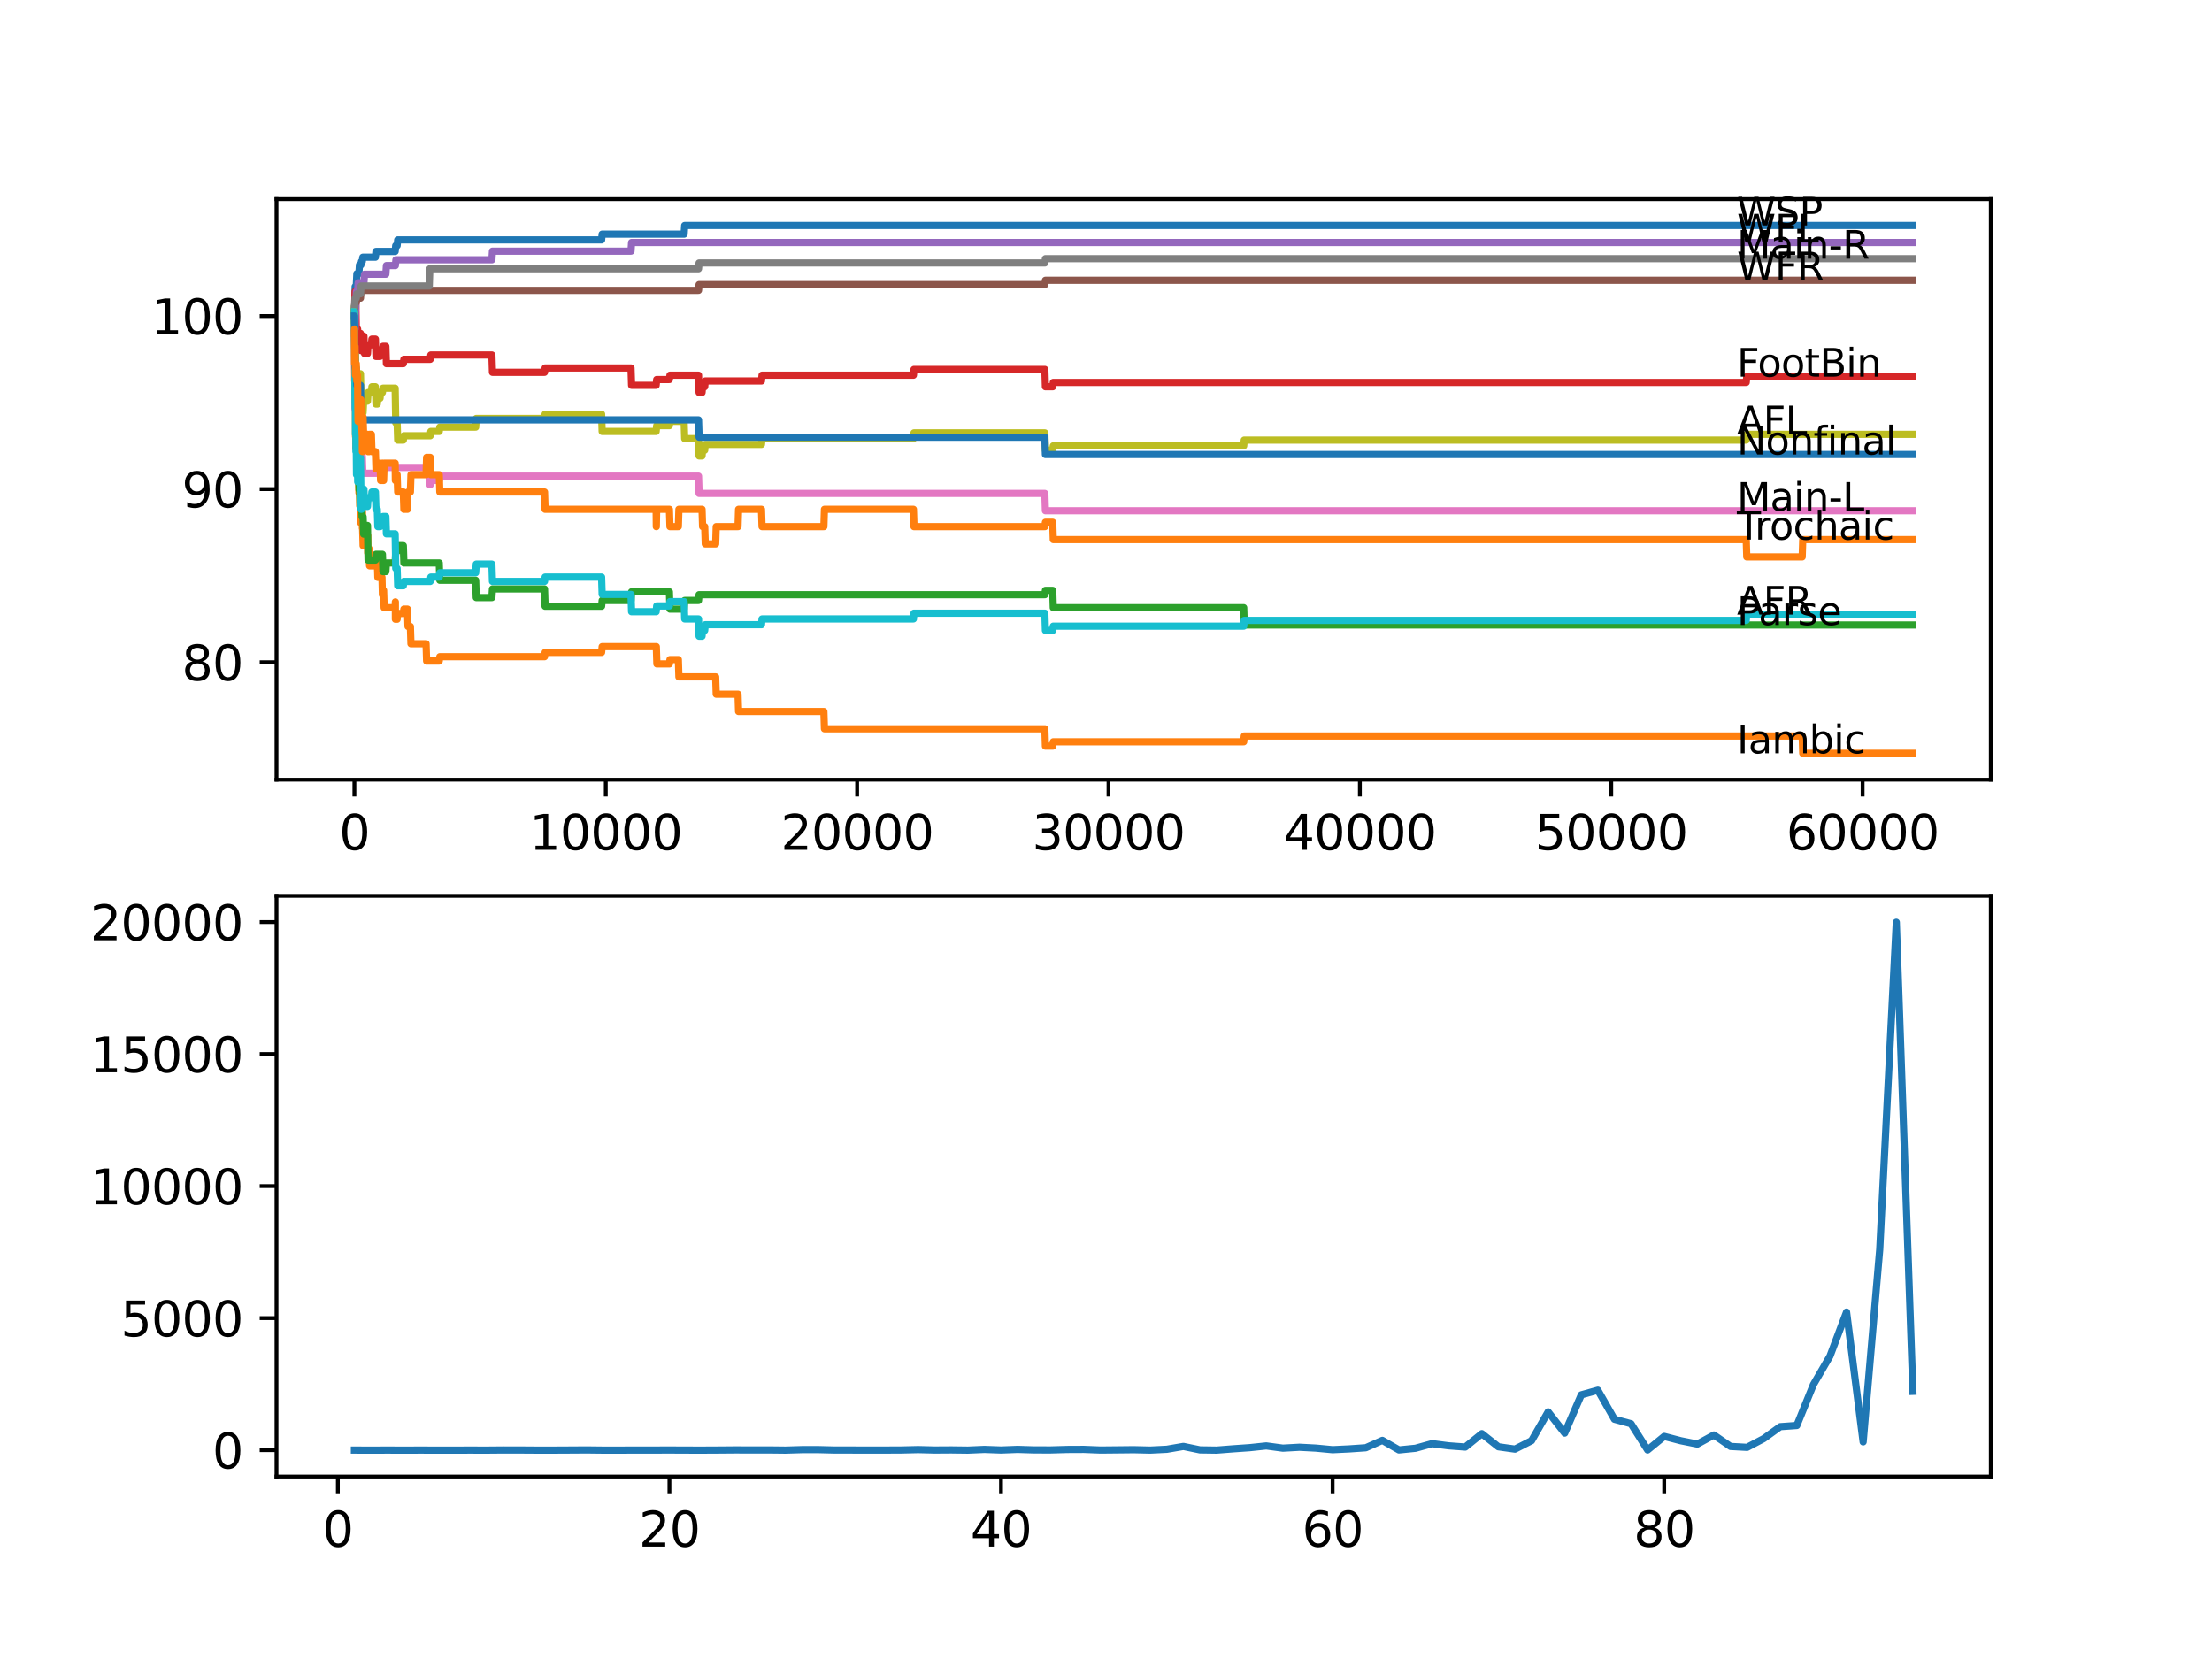 <?xml version="1.0" encoding="utf-8" standalone="no"?>
<!DOCTYPE svg PUBLIC "-//W3C//DTD SVG 1.1//EN"
  "http://www.w3.org/Graphics/SVG/1.1/DTD/svg11.dtd">
<svg xmlns:xlink="http://www.w3.org/1999/xlink" width="460.8pt" height="345.6pt" viewBox="0 0 460.8 345.6" xmlns="http://www.w3.org/2000/svg" version="1.1">
 <defs>
  <style type="text/css">*{stroke-linejoin: round; stroke-linecap: butt}</style>
 </defs>
 <g id="figure_1">
  <g id="patch_1">
   <path d="M 0 345.6 
L 460.8 345.6 
L 460.8 0 
L 0 0 
z
" style="fill: #ffffff"/>
  </g>
  <g id="axes_1">
   <g id="patch_2">
    <path d="M 57.6 162.432 
L 414.72 162.432 
L 414.72 41.472 
L 57.6 41.472 
z
" style="fill: #ffffff"/>
   </g>
   <g id="matplotlib.axis_1">
    <g id="xtick_1">
     <g id="line2d_1">
      <defs>
       <path id="m4fcde2b822" d="M 0 0 
L 0 3.5 
" style="stroke: #000000; stroke-width: 0.8"/>
      </defs>
      <g>
       <use xlink:href="#m4fcde2b822" x="73.827" y="162.432" style="stroke: #000000; stroke-width: 0.8"/>
      </g>
     </g>
     <g id="text_1">
      <!-- 0 -->
      <g transform="translate(70.646 177.03)scale(0.1 -0.1)">
       <defs>
        <path id="DejaVuSans-30" d="M 2034 4250 
Q 1547 4250 1301 3770 
Q 1056 3291 1056 2328 
Q 1056 1369 1301 889 
Q 1547 409 2034 409 
Q 2525 409 2770 889 
Q 3016 1369 3016 2328 
Q 3016 3291 2770 3770 
Q 2525 4250 2034 4250 
z
M 2034 4750 
Q 2819 4750 3233 4129 
Q 3647 3509 3647 2328 
Q 3647 1150 3233 529 
Q 2819 -91 2034 -91 
Q 1250 -91 836 529 
Q 422 1150 422 2328 
Q 422 3509 836 4129 
Q 1250 4750 2034 4750 
z
" transform="scale(0.016)"/>
       </defs>
       <use xlink:href="#DejaVuSans-30"/>
      </g>
     </g>
    </g>
    <g id="xtick_2">
     <g id="line2d_2">
      <g>
       <use xlink:href="#m4fcde2b822" x="126.192" y="162.432" style="stroke: #000000; stroke-width: 0.8"/>
      </g>
     </g>
     <g id="text_2">
      <!-- 10000 -->
      <g transform="translate(110.286 177.03)scale(0.1 -0.1)">
       <defs>
        <path id="DejaVuSans-31" d="M 794 531 
L 1825 531 
L 1825 4091 
L 703 3866 
L 703 4441 
L 1819 4666 
L 2450 4666 
L 2450 531 
L 3481 531 
L 3481 0 
L 794 0 
L 794 531 
z
" transform="scale(0.016)"/>
       </defs>
       <use xlink:href="#DejaVuSans-31"/>
       <use xlink:href="#DejaVuSans-30" x="63.623"/>
       <use xlink:href="#DejaVuSans-30" x="127.246"/>
       <use xlink:href="#DejaVuSans-30" x="190.869"/>
       <use xlink:href="#DejaVuSans-30" x="254.492"/>
      </g>
     </g>
    </g>
    <g id="xtick_3">
     <g id="line2d_3">
      <g>
       <use xlink:href="#m4fcde2b822" x="178.556" y="162.432" style="stroke: #000000; stroke-width: 0.8"/>
      </g>
     </g>
     <g id="text_3">
      <!-- 20000 -->
      <g transform="translate(162.65 177.03)scale(0.1 -0.1)">
       <defs>
        <path id="DejaVuSans-32" d="M 1228 531 
L 3431 531 
L 3431 0 
L 469 0 
L 469 531 
Q 828 903 1448 1529 
Q 2069 2156 2228 2338 
Q 2531 2678 2651 2914 
Q 2772 3150 2772 3378 
Q 2772 3750 2511 3984 
Q 2250 4219 1831 4219 
Q 1534 4219 1204 4116 
Q 875 4013 500 3803 
L 500 4441 
Q 881 4594 1212 4672 
Q 1544 4750 1819 4750 
Q 2544 4750 2975 4387 
Q 3406 4025 3406 3419 
Q 3406 3131 3298 2873 
Q 3191 2616 2906 2266 
Q 2828 2175 2409 1742 
Q 1991 1309 1228 531 
z
" transform="scale(0.016)"/>
       </defs>
       <use xlink:href="#DejaVuSans-32"/>
       <use xlink:href="#DejaVuSans-30" x="63.623"/>
       <use xlink:href="#DejaVuSans-30" x="127.246"/>
       <use xlink:href="#DejaVuSans-30" x="190.869"/>
       <use xlink:href="#DejaVuSans-30" x="254.492"/>
      </g>
     </g>
    </g>
    <g id="xtick_4">
     <g id="line2d_4">
      <g>
       <use xlink:href="#m4fcde2b822" x="230.921" y="162.432" style="stroke: #000000; stroke-width: 0.8"/>
      </g>
     </g>
     <g id="text_4">
      <!-- 30000 -->
      <g transform="translate(215.015 177.03)scale(0.1 -0.1)">
       <defs>
        <path id="DejaVuSans-33" d="M 2597 2516 
Q 3050 2419 3304 2112 
Q 3559 1806 3559 1356 
Q 3559 666 3084 287 
Q 2609 -91 1734 -91 
Q 1441 -91 1130 -33 
Q 819 25 488 141 
L 488 750 
Q 750 597 1062 519 
Q 1375 441 1716 441 
Q 2309 441 2620 675 
Q 2931 909 2931 1356 
Q 2931 1769 2642 2001 
Q 2353 2234 1838 2234 
L 1294 2234 
L 1294 2753 
L 1863 2753 
Q 2328 2753 2575 2939 
Q 2822 3125 2822 3475 
Q 2822 3834 2567 4026 
Q 2313 4219 1838 4219 
Q 1578 4219 1281 4162 
Q 984 4106 628 3988 
L 628 4550 
Q 988 4650 1302 4700 
Q 1616 4750 1894 4750 
Q 2613 4750 3031 4423 
Q 3450 4097 3450 3541 
Q 3450 3153 3228 2886 
Q 3006 2619 2597 2516 
z
" transform="scale(0.016)"/>
       </defs>
       <use xlink:href="#DejaVuSans-33"/>
       <use xlink:href="#DejaVuSans-30" x="63.623"/>
       <use xlink:href="#DejaVuSans-30" x="127.246"/>
       <use xlink:href="#DejaVuSans-30" x="190.869"/>
       <use xlink:href="#DejaVuSans-30" x="254.492"/>
      </g>
     </g>
    </g>
    <g id="xtick_5">
     <g id="line2d_5">
      <g>
       <use xlink:href="#m4fcde2b822" x="283.285" y="162.432" style="stroke: #000000; stroke-width: 0.8"/>
      </g>
     </g>
     <g id="text_5">
      <!-- 40000 -->
      <g transform="translate(267.379 177.03)scale(0.1 -0.1)">
       <defs>
        <path id="DejaVuSans-34" d="M 2419 4116 
L 825 1625 
L 2419 1625 
L 2419 4116 
z
M 2253 4666 
L 3047 4666 
L 3047 1625 
L 3713 1625 
L 3713 1100 
L 3047 1100 
L 3047 0 
L 2419 0 
L 2419 1100 
L 313 1100 
L 313 1709 
L 2253 4666 
z
" transform="scale(0.016)"/>
       </defs>
       <use xlink:href="#DejaVuSans-34"/>
       <use xlink:href="#DejaVuSans-30" x="63.623"/>
       <use xlink:href="#DejaVuSans-30" x="127.246"/>
       <use xlink:href="#DejaVuSans-30" x="190.869"/>
       <use xlink:href="#DejaVuSans-30" x="254.492"/>
      </g>
     </g>
    </g>
    <g id="xtick_6">
     <g id="line2d_6">
      <g>
       <use xlink:href="#m4fcde2b822" x="335.65" y="162.432" style="stroke: #000000; stroke-width: 0.8"/>
      </g>
     </g>
     <g id="text_6">
      <!-- 50000 -->
      <g transform="translate(319.744 177.03)scale(0.1 -0.1)">
       <defs>
        <path id="DejaVuSans-35" d="M 691 4666 
L 3169 4666 
L 3169 4134 
L 1269 4134 
L 1269 2991 
Q 1406 3038 1543 3061 
Q 1681 3084 1819 3084 
Q 2600 3084 3056 2656 
Q 3513 2228 3513 1497 
Q 3513 744 3044 326 
Q 2575 -91 1722 -91 
Q 1428 -91 1123 -41 
Q 819 9 494 109 
L 494 744 
Q 775 591 1075 516 
Q 1375 441 1709 441 
Q 2250 441 2565 725 
Q 2881 1009 2881 1497 
Q 2881 1984 2565 2268 
Q 2250 2553 1709 2553 
Q 1456 2553 1204 2497 
Q 953 2441 691 2322 
L 691 4666 
z
" transform="scale(0.016)"/>
       </defs>
       <use xlink:href="#DejaVuSans-35"/>
       <use xlink:href="#DejaVuSans-30" x="63.623"/>
       <use xlink:href="#DejaVuSans-30" x="127.246"/>
       <use xlink:href="#DejaVuSans-30" x="190.869"/>
       <use xlink:href="#DejaVuSans-30" x="254.492"/>
      </g>
     </g>
    </g>
    <g id="xtick_7">
     <g id="line2d_7">
      <g>
       <use xlink:href="#m4fcde2b822" x="388.014" y="162.432" style="stroke: #000000; stroke-width: 0.8"/>
      </g>
     </g>
     <g id="text_7">
      <!-- 60000 -->
      <g transform="translate(372.108 177.03)scale(0.1 -0.1)">
       <defs>
        <path id="DejaVuSans-36" d="M 2113 2584 
Q 1688 2584 1439 2293 
Q 1191 2003 1191 1497 
Q 1191 994 1439 701 
Q 1688 409 2113 409 
Q 2538 409 2786 701 
Q 3034 994 3034 1497 
Q 3034 2003 2786 2293 
Q 2538 2584 2113 2584 
z
M 3366 4563 
L 3366 3988 
Q 3128 4100 2886 4159 
Q 2644 4219 2406 4219 
Q 1781 4219 1451 3797 
Q 1122 3375 1075 2522 
Q 1259 2794 1537 2939 
Q 1816 3084 2150 3084 
Q 2853 3084 3261 2657 
Q 3669 2231 3669 1497 
Q 3669 778 3244 343 
Q 2819 -91 2113 -91 
Q 1303 -91 875 529 
Q 447 1150 447 2328 
Q 447 3434 972 4092 
Q 1497 4750 2381 4750 
Q 2619 4750 2861 4703 
Q 3103 4656 3366 4563 
z
" transform="scale(0.016)"/>
       </defs>
       <use xlink:href="#DejaVuSans-36"/>
       <use xlink:href="#DejaVuSans-30" x="63.623"/>
       <use xlink:href="#DejaVuSans-30" x="127.246"/>
       <use xlink:href="#DejaVuSans-30" x="190.869"/>
       <use xlink:href="#DejaVuSans-30" x="254.492"/>
      </g>
     </g>
    </g>
   </g>
   <g id="matplotlib.axis_2">
    <g id="ytick_1">
     <g id="line2d_8">
      <defs>
       <path id="mbebd2e108b" d="M 0 0 
L -3.5 0 
" style="stroke: #000000; stroke-width: 0.8"/>
      </defs>
      <g>
       <use xlink:href="#mbebd2e108b" x="57.6" y="137.946" style="stroke: #000000; stroke-width: 0.8"/>
      </g>
     </g>
     <g id="text_8">
      <!-- 80 -->
      <g transform="translate(37.875 141.745)scale(0.1 -0.1)">
       <defs>
        <path id="DejaVuSans-38" d="M 2034 2216 
Q 1584 2216 1326 1975 
Q 1069 1734 1069 1313 
Q 1069 891 1326 650 
Q 1584 409 2034 409 
Q 2484 409 2743 651 
Q 3003 894 3003 1313 
Q 3003 1734 2745 1975 
Q 2488 2216 2034 2216 
z
M 1403 2484 
Q 997 2584 770 2862 
Q 544 3141 544 3541 
Q 544 4100 942 4425 
Q 1341 4750 2034 4750 
Q 2731 4750 3128 4425 
Q 3525 4100 3525 3541 
Q 3525 3141 3298 2862 
Q 3072 2584 2669 2484 
Q 3125 2378 3379 2068 
Q 3634 1759 3634 1313 
Q 3634 634 3220 271 
Q 2806 -91 2034 -91 
Q 1263 -91 848 271 
Q 434 634 434 1313 
Q 434 1759 690 2068 
Q 947 2378 1403 2484 
z
M 1172 3481 
Q 1172 3119 1398 2916 
Q 1625 2713 2034 2713 
Q 2441 2713 2670 2916 
Q 2900 3119 2900 3481 
Q 2900 3844 2670 4047 
Q 2441 4250 2034 4250 
Q 1625 4250 1398 4047 
Q 1172 3844 1172 3481 
z
" transform="scale(0.016)"/>
       </defs>
       <use xlink:href="#DejaVuSans-38"/>
       <use xlink:href="#DejaVuSans-30" x="63.623"/>
      </g>
     </g>
    </g>
    <g id="ytick_2">
     <g id="line2d_9">
      <g>
       <use xlink:href="#mbebd2e108b" x="57.6" y="101.892" style="stroke: #000000; stroke-width: 0.8"/>
      </g>
     </g>
     <g id="text_9">
      <!-- 90 -->
      <g transform="translate(37.875 105.691)scale(0.1 -0.1)">
       <defs>
        <path id="DejaVuSans-39" d="M 703 97 
L 703 672 
Q 941 559 1184 500 
Q 1428 441 1663 441 
Q 2288 441 2617 861 
Q 2947 1281 2994 2138 
Q 2813 1869 2534 1725 
Q 2256 1581 1919 1581 
Q 1219 1581 811 2004 
Q 403 2428 403 3163 
Q 403 3881 828 4315 
Q 1253 4750 1959 4750 
Q 2769 4750 3195 4129 
Q 3622 3509 3622 2328 
Q 3622 1225 3098 567 
Q 2575 -91 1691 -91 
Q 1453 -91 1209 -44 
Q 966 3 703 97 
z
M 1959 2075 
Q 2384 2075 2632 2365 
Q 2881 2656 2881 3163 
Q 2881 3666 2632 3958 
Q 2384 4250 1959 4250 
Q 1534 4250 1286 3958 
Q 1038 3666 1038 3163 
Q 1038 2656 1286 2365 
Q 1534 2075 1959 2075 
z
" transform="scale(0.016)"/>
       </defs>
       <use xlink:href="#DejaVuSans-39"/>
       <use xlink:href="#DejaVuSans-30" x="63.623"/>
      </g>
     </g>
    </g>
    <g id="ytick_3">
     <g id="line2d_10">
      <g>
       <use xlink:href="#mbebd2e108b" x="57.6" y="65.838" style="stroke: #000000; stroke-width: 0.8"/>
      </g>
     </g>
     <g id="text_10">
      <!-- 100 -->
      <g transform="translate(31.512 69.637)scale(0.1 -0.1)">
       <use xlink:href="#DejaVuSans-31"/>
       <use xlink:href="#DejaVuSans-30" x="63.623"/>
       <use xlink:href="#DejaVuSans-30" x="127.246"/>
      </g>
     </g>
    </g>
   </g>
   <g id="line2d_11">
    <path d="M 73.833 65.838 
L 73.838 65.838 
L 73.985 59.709 
L 74.215 59.709 
L 74.341 57.005 
L 74.76 57.005 
L 74.875 55.202 
L 75.178 55.202 
L 75.294 54.481 
L 75.466 54.481 
L 75.582 53.58 
L 78.2 53.58 
L 78.315 52.378 
L 82.316 52.378 
L 82.431 51.176 
L 82.729 51.176 
L 82.845 49.975 
L 125.323 49.975 
L 125.438 48.773 
L 142.514 48.773 
L 142.629 46.97 
L 398.487 46.97 
L 398.487 46.97 
" clip-path="url(#peb0ac2ac99)" style="fill: none; stroke: #1f77b4; stroke-width: 1.5; stroke-linecap: square"/>
   </g>
   <g id="line2d_12">
    <path d="M 73.833 65.838 
L 73.838 65.838 
L 73.89 79.358 
L 73.958 74.551 
L 73.964 73.83 
L 73.99 81.041 
L 74.021 81.041 
L 74.026 81.041 
L 74.032 80.14 
L 74.058 90.956 
L 74.079 90.956 
L 74.095 90.956 
L 74.105 89.754 
L 74.11 93.359 
L 74.199 92.157 
L 74.257 92.157 
L 74.367 89.153 
L 74.472 92.758 
L 74.477 91.857 
L 74.529 91.857 
L 74.644 98.166 
L 74.686 98.166 
L 74.712 97.265 
L 74.77 102.673 
L 74.911 102.673 
L 74.938 101.772 
L 74.943 105.377 
L 75.006 105.377 
L 75.089 105.377 
L 75.178 108.982 
L 75.205 108.261 
L 75.315 108.261 
L 75.43 107.36 
L 75.466 107.36 
L 75.487 106.459 
L 75.493 110.064 
L 75.54 110.064 
L 75.639 113.669 
L 75.65 112.468 
L 76.55 112.468 
L 76.603 111.566 
L 76.608 115.172 
L 76.65 114.27 
L 76.87 114.27 
L 76.985 117.876 
L 78.2 117.876 
L 78.315 116.674 
L 78.593 116.674 
L 78.708 120.279 
L 79.572 120.279 
L 79.661 123.885 
L 79.682 122.983 
L 79.907 122.983 
L 80.022 126.589 
L 82.316 126.589 
L 82.358 125.387 
L 82.363 128.992 
L 82.415 128.992 
L 82.729 128.992 
L 82.845 127.79 
L 84.018 127.79 
L 84.133 126.889 
L 84.876 126.889 
L 84.992 130.494 
L 85.489 130.494 
L 85.604 134.1 
L 88.757 134.1 
L 88.872 137.705 
L 91.501 137.705 
L 91.616 136.804 
L 113.436 136.804 
L 113.551 135.903 
L 125.323 135.903 
L 125.438 134.701 
L 136.722 134.701 
L 136.838 138.306 
L 139.445 138.306 
L 139.561 137.405 
L 141.31 137.405 
L 141.425 141.01 
L 149.086 141.01 
L 149.201 144.615 
L 153.741 144.615 
L 153.856 148.221 
L 171.629 148.221 
L 171.744 151.826 
L 217.662 151.826 
L 217.777 155.432 
L 219.301 155.432 
L 219.416 154.53 
L 259.083 154.53 
L 259.198 153.328 
L 375.431 153.328 
L 375.546 156.934 
L 398.487 156.934 
L 398.487 156.934 
" clip-path="url(#peb0ac2ac99)" style="fill: none; stroke: #ff7f0e; stroke-width: 1.5; stroke-linecap: square"/>
   </g>
   <g id="line2d_13">
    <path d="M 73.833 65.838 
L 73.838 65.838 
L 73.859 63.735 
L 73.864 67.34 
L 73.927 66.439 
L 74.032 78.938 
L 74.047 75.933 
L 74.095 75.933 
L 74.215 83.144 
L 74.257 82.243 
L 74.262 85.848 
L 74.309 85.848 
L 74.367 85.848 
L 74.487 93.059 
L 74.493 93.059 
L 74.529 91.256 
L 74.55 98.467 
L 74.587 98.467 
L 74.686 98.467 
L 74.801 102.072 
L 74.911 102.072 
L 75.027 105.678 
L 75.089 105.678 
L 75.21 104.055 
L 75.315 104.055 
L 75.43 107.66 
L 75.639 107.66 
L 75.755 111.266 
L 75.812 111.266 
L 75.927 109.463 
L 76.55 109.463 
L 76.671 116.674 
L 78.2 116.674 
L 78.315 115.472 
L 79.661 115.472 
L 79.776 119.077 
L 80.378 119.077 
L 80.493 117.275 
L 82.316 117.275 
L 82.436 114.871 
L 82.729 114.871 
L 82.845 113.669 
L 84.018 113.669 
L 84.133 117.275 
L 91.501 117.275 
L 91.616 120.88 
L 99.093 120.88 
L 99.209 124.486 
L 102.471 124.486 
L 102.586 122.683 
L 113.436 122.683 
L 113.551 126.288 
L 125.323 126.288 
L 125.438 125.086 
L 131.449 125.086 
L 131.565 123.284 
L 139.445 123.284 
L 139.561 126.889 
L 142.514 126.889 
L 142.629 125.086 
L 145.514 125.086 
L 145.63 123.885 
L 217.662 123.885 
L 217.777 122.983 
L 219.301 122.983 
L 219.416 126.589 
L 259.083 126.589 
L 259.198 130.194 
L 398.487 130.194 
L 398.487 130.194 
" clip-path="url(#peb0ac2ac99)" style="fill: none; stroke: #2ca02c; stroke-width: 1.5; stroke-linecap: square"/>
   </g>
   <g id="line2d_14">
    <path d="M 73.833 64.937 
L 73.854 64.937 
L 73.964 60.731 
L 73.985 64.336 
L 74.074 62.233 
L 74.11 62.233 
L 74.231 69.444 
L 74.472 69.444 
L 74.493 68.542 
L 74.498 72.148 
L 74.571 71.246 
L 74.686 71.246 
L 74.801 70.345 
L 74.911 70.345 
L 75.027 69.444 
L 75.089 69.444 
L 75.205 73.049 
L 75.315 73.049 
L 75.43 72.148 
L 75.466 72.148 
L 75.582 71.246 
L 75.629 71.246 
L 75.744 70.045 
L 75.812 70.045 
L 75.927 73.65 
L 76.55 73.65 
L 76.671 71.847 
L 77.362 71.847 
L 77.477 70.645 
L 78.2 70.645 
L 78.315 74.251 
L 79.169 74.251 
L 79.284 73.049 
L 79.661 73.049 
L 79.776 72.148 
L 80.378 72.148 
L 80.493 75.753 
L 84.018 75.753 
L 84.133 74.852 
L 89.626 74.852 
L 89.741 73.95 
L 102.471 73.95 
L 102.586 77.556 
L 113.436 77.556 
L 113.551 76.654 
L 131.449 76.654 
L 131.565 80.26 
L 136.686 80.26 
L 136.801 79.058 
L 139.445 79.058 
L 139.561 78.157 
L 145.514 78.157 
L 145.63 81.762 
L 146.248 81.762 
L 146.363 80.56 
L 146.803 80.56 
L 146.918 79.358 
L 158.632 79.358 
L 158.747 78.157 
L 190.281 78.157 
L 190.396 76.955 
L 217.662 76.955 
L 217.777 80.56 
L 219.301 80.56 
L 219.416 79.659 
L 363.77 79.659 
L 363.885 78.457 
L 398.487 78.457 
L 398.487 78.457 
" clip-path="url(#peb0ac2ac99)" style="fill: none; stroke: #d62728; stroke-width: 1.5; stroke-linecap: square"/>
   </g>
   <g id="line2d_15">
    <path d="M 73.833 65.838 
L 73.838 65.838 
L 73.927 64.937 
L 73.932 68.542 
L 73.964 68.542 
L 74.089 64.336 
L 74.11 64.336 
L 74.231 60.731 
L 74.493 60.731 
L 74.608 58.928 
L 75.812 58.928 
L 75.927 57.125 
L 80.378 57.125 
L 80.493 55.323 
L 82.358 55.323 
L 82.473 54.121 
L 102.471 54.121 
L 102.586 52.318 
L 131.449 52.318 
L 131.565 50.515 
L 398.487 50.515 
L 398.487 50.515 
" clip-path="url(#peb0ac2ac99)" style="fill: none; stroke: #9467bd; stroke-width: 1.5; stroke-linecap: square"/>
   </g>
   <g id="line2d_16">
    <path d="M 73.833 65.838 
L 73.843 65.838 
L 73.964 63.014 
L 74.215 63.014 
L 74.33 62.113 
L 75.089 62.113 
L 75.21 60.49 
L 145.514 60.49 
L 145.63 59.289 
L 217.662 59.289 
L 217.777 58.387 
L 398.487 58.387 
L 398.487 58.387 
" clip-path="url(#peb0ac2ac99)" style="fill: none; stroke: #8c564b; stroke-width: 1.5; stroke-linecap: square"/>
   </g>
   <g id="line2d_17">
    <path d="M 73.833 69.444 
L 73.838 69.444 
L 73.969 85.367 
L 73.985 85.367 
L 74.105 83.565 
L 74.215 83.565 
L 74.335 90.775 
L 74.513 90.775 
L 74.629 89.574 
L 75.089 89.574 
L 75.205 94.982 
L 75.466 94.982 
L 75.582 98.587 
L 78.593 98.587 
L 78.708 97.385 
L 89.422 97.385 
L 89.537 100.991 
L 89.626 100.991 
L 89.741 100.089 
L 91.501 100.089 
L 91.616 99.188 
L 145.514 99.188 
L 145.63 102.793 
L 217.662 102.793 
L 217.777 106.399 
L 398.487 106.399 
L 398.487 106.399 
" clip-path="url(#peb0ac2ac99)" style="fill: none; stroke: #e377c2; stroke-width: 1.5; stroke-linecap: square"/>
   </g>
   <g id="line2d_18">
    <path d="M 73.833 64.937 
L 73.843 64.937 
L 73.964 62.113 
L 74.215 62.113 
L 74.33 61.211 
L 75.089 61.211 
L 75.21 59.589 
L 89.422 59.589 
L 89.537 55.984 
L 145.514 55.984 
L 145.63 54.782 
L 217.662 54.782 
L 217.777 53.88 
L 398.487 53.88 
L 398.487 53.88 
" clip-path="url(#peb0ac2ac99)" style="fill: none; stroke: #7f7f7f; stroke-width: 1.5; stroke-linecap: square"/>
   </g>
   <g id="line2d_19">
    <path d="M 73.833 64.937 
L 73.838 64.937 
L 73.969 82.062 
L 73.985 82.062 
L 74.037 80.26 
L 74.042 83.865 
L 74.089 82.663 
L 74.095 82.663 
L 74.215 79.058 
L 74.33 85.067 
L 74.367 85.067 
L 74.482 82.964 
L 74.513 82.964 
L 74.634 79.659 
L 74.686 79.659 
L 74.801 78.757 
L 74.911 78.757 
L 75.027 77.856 
L 75.089 77.856 
L 75.205 83.264 
L 75.315 83.264 
L 75.43 82.363 
L 75.466 82.363 
L 75.582 85.968 
L 75.629 85.968 
L 75.749 83.565 
L 76.55 83.565 
L 76.671 81.762 
L 77.362 81.762 
L 77.477 80.56 
L 78.2 80.56 
L 78.315 84.166 
L 78.593 84.166 
L 78.708 82.964 
L 79.169 82.964 
L 79.284 81.762 
L 79.661 81.762 
L 79.776 80.861 
L 82.316 80.861 
L 82.436 88.071 
L 82.729 88.071 
L 82.845 91.677 
L 84.018 91.677 
L 84.133 90.775 
L 89.626 90.775 
L 89.741 89.874 
L 91.501 89.874 
L 91.616 88.973 
L 99.093 88.973 
L 99.209 87.17 
L 113.436 87.17 
L 113.551 86.269 
L 125.323 86.269 
L 125.438 89.874 
L 136.686 89.874 
L 136.801 88.672 
L 139.445 88.672 
L 139.561 87.771 
L 142.514 87.771 
L 142.629 91.376 
L 145.514 91.376 
L 145.63 94.982 
L 146.248 94.982 
L 146.363 93.78 
L 146.803 93.78 
L 146.918 92.578 
L 158.632 92.578 
L 158.747 91.376 
L 190.281 91.376 
L 190.396 90.174 
L 217.662 90.174 
L 217.777 93.78 
L 219.301 93.78 
L 219.416 92.878 
L 259.083 92.878 
L 259.198 91.677 
L 363.77 91.677 
L 363.885 90.475 
L 398.487 90.475 
L 398.487 90.475 
" clip-path="url(#peb0ac2ac99)" style="fill: none; stroke: #bcbd22; stroke-width: 1.5; stroke-linecap: square"/>
   </g>
   <g id="line2d_20">
    <path d="M 73.833 64.937 
L 73.838 64.937 
L 73.974 85.067 
L 73.985 85.067 
L 74.032 83.264 
L 74.042 90.475 
L 74.063 90.475 
L 74.068 90.475 
L 74.11 86.87 
L 74.136 94.08 
L 74.163 94.08 
L 74.178 94.08 
L 74.215 92.878 
L 74.267 98.887 
L 74.367 98.887 
L 74.482 96.784 
L 74.493 96.784 
L 74.513 100.39 
L 74.602 97.085 
L 74.686 97.085 
L 74.801 96.183 
L 74.911 96.183 
L 75.027 95.282 
L 75.089 95.282 
L 75.215 106.098 
L 75.315 106.098 
L 75.43 105.197 
L 75.466 105.197 
L 75.582 104.295 
L 75.629 104.295 
L 75.749 101.892 
L 75.812 101.892 
L 75.927 105.497 
L 76.55 105.497 
L 76.671 103.695 
L 77.362 103.695 
L 77.477 102.493 
L 78.2 102.493 
L 78.315 106.098 
L 78.593 106.098 
L 78.708 109.704 
L 79.169 109.704 
L 79.284 108.502 
L 79.661 108.502 
L 79.776 107.6 
L 80.378 107.6 
L 80.493 111.206 
L 82.316 111.206 
L 82.436 118.417 
L 82.729 118.417 
L 82.845 122.022 
L 84.018 122.022 
L 84.133 121.121 
L 89.626 121.121 
L 89.741 120.219 
L 91.501 120.219 
L 91.616 119.318 
L 99.093 119.318 
L 99.209 117.515 
L 102.471 117.515 
L 102.586 121.121 
L 113.436 121.121 
L 113.551 120.219 
L 125.323 120.219 
L 125.438 123.825 
L 131.449 123.825 
L 131.565 127.43 
L 136.686 127.43 
L 136.801 126.228 
L 139.445 126.228 
L 139.561 125.327 
L 142.514 125.327 
L 142.629 128.932 
L 145.514 128.932 
L 145.63 132.538 
L 146.248 132.538 
L 146.363 131.336 
L 146.803 131.336 
L 146.918 130.134 
L 158.632 130.134 
L 158.747 128.932 
L 190.281 128.932 
L 190.396 127.73 
L 217.662 127.73 
L 217.777 131.336 
L 219.301 131.336 
L 219.416 130.434 
L 259.083 130.434 
L 259.198 129.233 
L 363.77 129.233 
L 363.885 128.031 
L 398.487 128.031 
L 398.487 128.031 
" clip-path="url(#peb0ac2ac99)" style="fill: none; stroke: #17becf; stroke-width: 1.5; stroke-linecap: square"/>
   </g>
   <g id="line2d_21">
    <path d="M 73.833 65.838 
L 73.843 65.838 
L 73.969 76.654 
L 74.215 76.654 
L 74.33 80.26 
L 75.089 80.26 
L 75.21 87.47 
L 145.514 87.47 
L 145.63 91.076 
L 217.662 91.076 
L 217.777 94.681 
L 398.487 94.681 
L 398.487 94.681 
" clip-path="url(#peb0ac2ac99)" style="fill: none; stroke: #1f77b4; stroke-width: 1.5; stroke-linecap: square"/>
   </g>
   <g id="line2d_22">
    <path d="M 73.833 69.444 
L 73.838 69.444 
L 73.859 68.542 
L 73.88 75.753 
L 73.932 72.148 
L 73.958 72.148 
L 74.037 78.157 
L 74.074 76.955 
L 74.105 76.955 
L 74.215 75.753 
L 74.33 79.358 
L 74.367 79.358 
L 74.472 78.157 
L 74.576 87.771 
L 74.587 84.166 
L 74.686 84.166 
L 74.765 87.771 
L 74.796 84.166 
L 74.911 84.166 
L 74.938 87.771 
L 75.021 84.166 
L 75.089 84.166 
L 75.178 83.264 
L 75.184 86.87 
L 75.315 86.87 
L 75.43 90.475 
L 75.466 90.475 
L 75.487 94.08 
L 75.545 86.87 
L 75.571 86.87 
L 75.629 86.87 
L 75.744 90.475 
L 76.55 90.475 
L 76.666 94.08 
L 76.87 94.08 
L 76.985 90.475 
L 77.362 90.475 
L 77.477 94.08 
L 78.2 94.08 
L 78.315 97.686 
L 78.593 97.686 
L 78.708 96.484 
L 79.169 96.484 
L 79.284 100.089 
L 79.572 100.089 
L 79.661 96.484 
L 79.682 100.089 
L 79.907 100.089 
L 80.022 96.484 
L 82.316 96.484 
L 82.358 100.089 
L 82.426 98.887 
L 82.729 98.887 
L 82.845 102.493 
L 84.018 102.493 
L 84.133 106.098 
L 84.876 106.098 
L 84.992 102.493 
L 85.489 102.493 
L 85.604 98.887 
L 88.757 98.887 
L 88.872 95.282 
L 89.626 95.282 
L 89.741 98.887 
L 91.501 98.887 
L 91.616 102.493 
L 113.436 102.493 
L 113.551 106.098 
L 136.686 106.098 
L 136.722 109.704 
L 136.796 106.098 
L 139.445 106.098 
L 139.561 109.704 
L 141.31 109.704 
L 141.425 106.098 
L 146.248 106.098 
L 146.363 109.704 
L 146.803 109.704 
L 146.918 113.309 
L 149.086 113.309 
L 149.201 109.704 
L 153.741 109.704 
L 153.856 106.098 
L 158.632 106.098 
L 158.747 109.704 
L 171.629 109.704 
L 171.744 106.098 
L 190.281 106.098 
L 190.396 109.704 
L 217.662 109.704 
L 217.777 108.802 
L 219.301 108.802 
L 219.416 112.408 
L 363.77 112.408 
L 363.885 116.013 
L 375.431 116.013 
L 375.546 112.408 
L 398.487 112.408 
L 398.487 112.408 
" clip-path="url(#peb0ac2ac99)" style="fill: none; stroke: #ff7f0e; stroke-width: 1.5; stroke-linecap: square"/>
   </g>
   <g id="patch_3">
    <path d="M 57.6 162.432 
L 57.6 41.472 
" style="fill: none; stroke: #000000; stroke-width: 0.8; stroke-linejoin: miter; stroke-linecap: square"/>
   </g>
   <g id="patch_4">
    <path d="M 414.72 162.432 
L 414.72 41.472 
" style="fill: none; stroke: #000000; stroke-width: 0.8; stroke-linejoin: miter; stroke-linecap: square"/>
   </g>
   <g id="patch_5">
    <path d="M 57.6 162.432 
L 414.72 162.432 
" style="fill: none; stroke: #000000; stroke-width: 0.8; stroke-linejoin: miter; stroke-linecap: square"/>
   </g>
   <g id="patch_6">
    <path d="M 57.6 41.472 
L 414.72 41.472 
" style="fill: none; stroke: #000000; stroke-width: 0.8; stroke-linejoin: miter; stroke-linecap: square"/>
   </g>
   <g id="text_11">
    <!-- WSP -->
    <g transform="translate(361.832 46.97)scale(0.08 -0.08)">
     <defs>
      <path id="DejaVuSans-57" d="M 213 4666 
L 850 4666 
L 1831 722 
L 2809 4666 
L 3519 4666 
L 4500 722 
L 5478 4666 
L 6119 4666 
L 4947 0 
L 4153 0 
L 3169 4050 
L 2175 0 
L 1381 0 
L 213 4666 
z
" transform="scale(0.016)"/>
      <path id="DejaVuSans-53" d="M 3425 4513 
L 3425 3897 
Q 3066 4069 2747 4153 
Q 2428 4238 2131 4238 
Q 1616 4238 1336 4038 
Q 1056 3838 1056 3469 
Q 1056 3159 1242 3001 
Q 1428 2844 1947 2747 
L 2328 2669 
Q 3034 2534 3370 2195 
Q 3706 1856 3706 1288 
Q 3706 609 3251 259 
Q 2797 -91 1919 -91 
Q 1588 -91 1214 -16 
Q 841 59 441 206 
L 441 856 
Q 825 641 1194 531 
Q 1563 422 1919 422 
Q 2459 422 2753 634 
Q 3047 847 3047 1241 
Q 3047 1584 2836 1778 
Q 2625 1972 2144 2069 
L 1759 2144 
Q 1053 2284 737 2584 
Q 422 2884 422 3419 
Q 422 4038 858 4394 
Q 1294 4750 2059 4750 
Q 2388 4750 2728 4690 
Q 3069 4631 3425 4513 
z
" transform="scale(0.016)"/>
      <path id="DejaVuSans-50" d="M 1259 4147 
L 1259 2394 
L 2053 2394 
Q 2494 2394 2734 2622 
Q 2975 2850 2975 3272 
Q 2975 3691 2734 3919 
Q 2494 4147 2053 4147 
L 1259 4147 
z
M 628 4666 
L 2053 4666 
Q 2838 4666 3239 4311 
Q 3641 3956 3641 3272 
Q 3641 2581 3239 2228 
Q 2838 1875 2053 1875 
L 1259 1875 
L 1259 0 
L 628 0 
L 628 4666 
z
" transform="scale(0.016)"/>
     </defs>
     <use xlink:href="#DejaVuSans-57"/>
     <use xlink:href="#DejaVuSans-53" x="98.877"/>
     <use xlink:href="#DejaVuSans-50" x="162.354"/>
    </g>
   </g>
   <g id="text_12">
    <!-- Iambic -->
    <g transform="translate(361.832 156.934)scale(0.08 -0.08)">
     <defs>
      <path id="DejaVuSans-49" d="M 628 4666 
L 1259 4666 
L 1259 0 
L 628 0 
L 628 4666 
z
" transform="scale(0.016)"/>
      <path id="DejaVuSans-61" d="M 2194 1759 
Q 1497 1759 1228 1600 
Q 959 1441 959 1056 
Q 959 750 1161 570 
Q 1363 391 1709 391 
Q 2188 391 2477 730 
Q 2766 1069 2766 1631 
L 2766 1759 
L 2194 1759 
z
M 3341 1997 
L 3341 0 
L 2766 0 
L 2766 531 
Q 2569 213 2275 61 
Q 1981 -91 1556 -91 
Q 1019 -91 701 211 
Q 384 513 384 1019 
Q 384 1609 779 1909 
Q 1175 2209 1959 2209 
L 2766 2209 
L 2766 2266 
Q 2766 2663 2505 2880 
Q 2244 3097 1772 3097 
Q 1472 3097 1187 3025 
Q 903 2953 641 2809 
L 641 3341 
Q 956 3463 1253 3523 
Q 1550 3584 1831 3584 
Q 2591 3584 2966 3190 
Q 3341 2797 3341 1997 
z
" transform="scale(0.016)"/>
      <path id="DejaVuSans-6d" d="M 3328 2828 
Q 3544 3216 3844 3400 
Q 4144 3584 4550 3584 
Q 5097 3584 5394 3201 
Q 5691 2819 5691 2113 
L 5691 0 
L 5113 0 
L 5113 2094 
Q 5113 2597 4934 2840 
Q 4756 3084 4391 3084 
Q 3944 3084 3684 2787 
Q 3425 2491 3425 1978 
L 3425 0 
L 2847 0 
L 2847 2094 
Q 2847 2600 2669 2842 
Q 2491 3084 2119 3084 
Q 1678 3084 1418 2786 
Q 1159 2488 1159 1978 
L 1159 0 
L 581 0 
L 581 3500 
L 1159 3500 
L 1159 2956 
Q 1356 3278 1631 3431 
Q 1906 3584 2284 3584 
Q 2666 3584 2933 3390 
Q 3200 3197 3328 2828 
z
" transform="scale(0.016)"/>
      <path id="DejaVuSans-62" d="M 3116 1747 
Q 3116 2381 2855 2742 
Q 2594 3103 2138 3103 
Q 1681 3103 1420 2742 
Q 1159 2381 1159 1747 
Q 1159 1113 1420 752 
Q 1681 391 2138 391 
Q 2594 391 2855 752 
Q 3116 1113 3116 1747 
z
M 1159 2969 
Q 1341 3281 1617 3432 
Q 1894 3584 2278 3584 
Q 2916 3584 3314 3078 
Q 3713 2572 3713 1747 
Q 3713 922 3314 415 
Q 2916 -91 2278 -91 
Q 1894 -91 1617 61 
Q 1341 213 1159 525 
L 1159 0 
L 581 0 
L 581 4863 
L 1159 4863 
L 1159 2969 
z
" transform="scale(0.016)"/>
      <path id="DejaVuSans-69" d="M 603 3500 
L 1178 3500 
L 1178 0 
L 603 0 
L 603 3500 
z
M 603 4863 
L 1178 4863 
L 1178 4134 
L 603 4134 
L 603 4863 
z
" transform="scale(0.016)"/>
      <path id="DejaVuSans-63" d="M 3122 3366 
L 3122 2828 
Q 2878 2963 2633 3030 
Q 2388 3097 2138 3097 
Q 1578 3097 1268 2742 
Q 959 2388 959 1747 
Q 959 1106 1268 751 
Q 1578 397 2138 397 
Q 2388 397 2633 464 
Q 2878 531 3122 666 
L 3122 134 
Q 2881 22 2623 -34 
Q 2366 -91 2075 -91 
Q 1284 -91 818 406 
Q 353 903 353 1747 
Q 353 2603 823 3093 
Q 1294 3584 2113 3584 
Q 2378 3584 2631 3529 
Q 2884 3475 3122 3366 
z
" transform="scale(0.016)"/>
     </defs>
     <use xlink:href="#DejaVuSans-49"/>
     <use xlink:href="#DejaVuSans-61" x="29.492"/>
     <use xlink:href="#DejaVuSans-6d" x="90.771"/>
     <use xlink:href="#DejaVuSans-62" x="188.184"/>
     <use xlink:href="#DejaVuSans-69" x="251.66"/>
     <use xlink:href="#DejaVuSans-63" x="279.443"/>
    </g>
   </g>
   <g id="text_13">
    <!-- Parse -->
    <g transform="translate(361.832 130.194)scale(0.08 -0.08)">
     <defs>
      <path id="DejaVuSans-72" d="M 2631 2963 
Q 2534 3019 2420 3045 
Q 2306 3072 2169 3072 
Q 1681 3072 1420 2755 
Q 1159 2438 1159 1844 
L 1159 0 
L 581 0 
L 581 3500 
L 1159 3500 
L 1159 2956 
Q 1341 3275 1631 3429 
Q 1922 3584 2338 3584 
Q 2397 3584 2469 3576 
Q 2541 3569 2628 3553 
L 2631 2963 
z
" transform="scale(0.016)"/>
      <path id="DejaVuSans-73" d="M 2834 3397 
L 2834 2853 
Q 2591 2978 2328 3040 
Q 2066 3103 1784 3103 
Q 1356 3103 1142 2972 
Q 928 2841 928 2578 
Q 928 2378 1081 2264 
Q 1234 2150 1697 2047 
L 1894 2003 
Q 2506 1872 2764 1633 
Q 3022 1394 3022 966 
Q 3022 478 2636 193 
Q 2250 -91 1575 -91 
Q 1294 -91 989 -36 
Q 684 19 347 128 
L 347 722 
Q 666 556 975 473 
Q 1284 391 1588 391 
Q 1994 391 2212 530 
Q 2431 669 2431 922 
Q 2431 1156 2273 1281 
Q 2116 1406 1581 1522 
L 1381 1569 
Q 847 1681 609 1914 
Q 372 2147 372 2553 
Q 372 3047 722 3315 
Q 1072 3584 1716 3584 
Q 2034 3584 2315 3537 
Q 2597 3491 2834 3397 
z
" transform="scale(0.016)"/>
      <path id="DejaVuSans-65" d="M 3597 1894 
L 3597 1613 
L 953 1613 
Q 991 1019 1311 708 
Q 1631 397 2203 397 
Q 2534 397 2845 478 
Q 3156 559 3463 722 
L 3463 178 
Q 3153 47 2828 -22 
Q 2503 -91 2169 -91 
Q 1331 -91 842 396 
Q 353 884 353 1716 
Q 353 2575 817 3079 
Q 1281 3584 2069 3584 
Q 2775 3584 3186 3129 
Q 3597 2675 3597 1894 
z
M 3022 2063 
Q 3016 2534 2758 2815 
Q 2500 3097 2075 3097 
Q 1594 3097 1305 2825 
Q 1016 2553 972 2059 
L 3022 2063 
z
" transform="scale(0.016)"/>
     </defs>
     <use xlink:href="#DejaVuSans-50"/>
     <use xlink:href="#DejaVuSans-61" x="55.803"/>
     <use xlink:href="#DejaVuSans-72" x="117.082"/>
     <use xlink:href="#DejaVuSans-73" x="158.195"/>
     <use xlink:href="#DejaVuSans-65" x="210.295"/>
    </g>
   </g>
   <g id="text_14">
    <!-- FootBin -->
    <g transform="translate(361.832 78.457)scale(0.08 -0.08)">
     <defs>
      <path id="DejaVuSans-46" d="M 628 4666 
L 3309 4666 
L 3309 4134 
L 1259 4134 
L 1259 2759 
L 3109 2759 
L 3109 2228 
L 1259 2228 
L 1259 0 
L 628 0 
L 628 4666 
z
" transform="scale(0.016)"/>
      <path id="DejaVuSans-6f" d="M 1959 3097 
Q 1497 3097 1228 2736 
Q 959 2375 959 1747 
Q 959 1119 1226 758 
Q 1494 397 1959 397 
Q 2419 397 2687 759 
Q 2956 1122 2956 1747 
Q 2956 2369 2687 2733 
Q 2419 3097 1959 3097 
z
M 1959 3584 
Q 2709 3584 3137 3096 
Q 3566 2609 3566 1747 
Q 3566 888 3137 398 
Q 2709 -91 1959 -91 
Q 1206 -91 779 398 
Q 353 888 353 1747 
Q 353 2609 779 3096 
Q 1206 3584 1959 3584 
z
" transform="scale(0.016)"/>
      <path id="DejaVuSans-74" d="M 1172 4494 
L 1172 3500 
L 2356 3500 
L 2356 3053 
L 1172 3053 
L 1172 1153 
Q 1172 725 1289 603 
Q 1406 481 1766 481 
L 2356 481 
L 2356 0 
L 1766 0 
Q 1100 0 847 248 
Q 594 497 594 1153 
L 594 3053 
L 172 3053 
L 172 3500 
L 594 3500 
L 594 4494 
L 1172 4494 
z
" transform="scale(0.016)"/>
      <path id="DejaVuSans-42" d="M 1259 2228 
L 1259 519 
L 2272 519 
Q 2781 519 3026 730 
Q 3272 941 3272 1375 
Q 3272 1813 3026 2020 
Q 2781 2228 2272 2228 
L 1259 2228 
z
M 1259 4147 
L 1259 2741 
L 2194 2741 
Q 2656 2741 2882 2914 
Q 3109 3088 3109 3444 
Q 3109 3797 2882 3972 
Q 2656 4147 2194 4147 
L 1259 4147 
z
M 628 4666 
L 2241 4666 
Q 2963 4666 3353 4366 
Q 3744 4066 3744 3513 
Q 3744 3084 3544 2831 
Q 3344 2578 2956 2516 
Q 3422 2416 3680 2098 
Q 3938 1781 3938 1306 
Q 3938 681 3513 340 
Q 3088 0 2303 0 
L 628 0 
L 628 4666 
z
" transform="scale(0.016)"/>
      <path id="DejaVuSans-6e" d="M 3513 2113 
L 3513 0 
L 2938 0 
L 2938 2094 
Q 2938 2591 2744 2837 
Q 2550 3084 2163 3084 
Q 1697 3084 1428 2787 
Q 1159 2491 1159 1978 
L 1159 0 
L 581 0 
L 581 3500 
L 1159 3500 
L 1159 2956 
Q 1366 3272 1645 3428 
Q 1925 3584 2291 3584 
Q 2894 3584 3203 3211 
Q 3513 2838 3513 2113 
z
" transform="scale(0.016)"/>
     </defs>
     <use xlink:href="#DejaVuSans-46"/>
     <use xlink:href="#DejaVuSans-6f" x="53.895"/>
     <use xlink:href="#DejaVuSans-6f" x="115.076"/>
     <use xlink:href="#DejaVuSans-74" x="176.258"/>
     <use xlink:href="#DejaVuSans-42" x="215.467"/>
     <use xlink:href="#DejaVuSans-69" x="284.07"/>
     <use xlink:href="#DejaVuSans-6e" x="311.854"/>
    </g>
   </g>
   <g id="text_15">
    <!-- WFL -->
    <g transform="translate(361.832 50.515)scale(0.08 -0.08)">
     <defs>
      <path id="DejaVuSans-4c" d="M 628 4666 
L 1259 4666 
L 1259 531 
L 3531 531 
L 3531 0 
L 628 0 
L 628 4666 
z
" transform="scale(0.016)"/>
     </defs>
     <use xlink:href="#DejaVuSans-57"/>
     <use xlink:href="#DejaVuSans-46" x="98.877"/>
     <use xlink:href="#DejaVuSans-4c" x="156.396"/>
    </g>
   </g>
   <g id="text_16">
    <!-- WFR -->
    <g transform="translate(361.832 58.387)scale(0.08 -0.08)">
     <defs>
      <path id="DejaVuSans-52" d="M 2841 2188 
Q 3044 2119 3236 1894 
Q 3428 1669 3622 1275 
L 4263 0 
L 3584 0 
L 2988 1197 
Q 2756 1666 2539 1819 
Q 2322 1972 1947 1972 
L 1259 1972 
L 1259 0 
L 628 0 
L 628 4666 
L 2053 4666 
Q 2853 4666 3247 4331 
Q 3641 3997 3641 3322 
Q 3641 2881 3436 2590 
Q 3231 2300 2841 2188 
z
M 1259 4147 
L 1259 2491 
L 2053 2491 
Q 2509 2491 2742 2702 
Q 2975 2913 2975 3322 
Q 2975 3731 2742 3939 
Q 2509 4147 2053 4147 
L 1259 4147 
z
" transform="scale(0.016)"/>
     </defs>
     <use xlink:href="#DejaVuSans-57"/>
     <use xlink:href="#DejaVuSans-46" x="98.877"/>
     <use xlink:href="#DejaVuSans-52" x="156.396"/>
    </g>
   </g>
   <g id="text_17">
    <!-- Main-L -->
    <g transform="translate(361.832 106.399)scale(0.08 -0.08)">
     <defs>
      <path id="DejaVuSans-4d" d="M 628 4666 
L 1569 4666 
L 2759 1491 
L 3956 4666 
L 4897 4666 
L 4897 0 
L 4281 0 
L 4281 4097 
L 3078 897 
L 2444 897 
L 1241 4097 
L 1241 0 
L 628 0 
L 628 4666 
z
" transform="scale(0.016)"/>
      <path id="DejaVuSans-2d" d="M 313 2009 
L 1997 2009 
L 1997 1497 
L 313 1497 
L 313 2009 
z
" transform="scale(0.016)"/>
     </defs>
     <use xlink:href="#DejaVuSans-4d"/>
     <use xlink:href="#DejaVuSans-61" x="86.279"/>
     <use xlink:href="#DejaVuSans-69" x="147.559"/>
     <use xlink:href="#DejaVuSans-6e" x="175.342"/>
     <use xlink:href="#DejaVuSans-2d" x="238.721"/>
     <use xlink:href="#DejaVuSans-4c" x="274.805"/>
    </g>
   </g>
   <g id="text_18">
    <!-- Main-R -->
    <g transform="translate(361.832 53.88)scale(0.08 -0.08)">
     <use xlink:href="#DejaVuSans-4d"/>
     <use xlink:href="#DejaVuSans-61" x="86.279"/>
     <use xlink:href="#DejaVuSans-69" x="147.559"/>
     <use xlink:href="#DejaVuSans-6e" x="175.342"/>
     <use xlink:href="#DejaVuSans-2d" x="238.721"/>
     <use xlink:href="#DejaVuSans-52" x="274.805"/>
    </g>
   </g>
   <g id="text_19">
    <!-- AFL -->
    <g transform="translate(361.832 90.475)scale(0.08 -0.08)">
     <defs>
      <path id="DejaVuSans-41" d="M 2188 4044 
L 1331 1722 
L 3047 1722 
L 2188 4044 
z
M 1831 4666 
L 2547 4666 
L 4325 0 
L 3669 0 
L 3244 1197 
L 1141 1197 
L 716 0 
L 50 0 
L 1831 4666 
z
" transform="scale(0.016)"/>
     </defs>
     <use xlink:href="#DejaVuSans-41"/>
     <use xlink:href="#DejaVuSans-46" x="68.408"/>
     <use xlink:href="#DejaVuSans-4c" x="125.928"/>
    </g>
   </g>
   <g id="text_20">
    <!-- AFR -->
    <g transform="translate(361.832 128.031)scale(0.08 -0.08)">
     <use xlink:href="#DejaVuSans-41"/>
     <use xlink:href="#DejaVuSans-46" x="68.408"/>
     <use xlink:href="#DejaVuSans-52" x="125.928"/>
    </g>
   </g>
   <g id="text_21">
    <!-- Nonfinal -->
    <g transform="translate(361.832 94.681)scale(0.08 -0.08)">
     <defs>
      <path id="DejaVuSans-4e" d="M 628 4666 
L 1478 4666 
L 3547 763 
L 3547 4666 
L 4159 4666 
L 4159 0 
L 3309 0 
L 1241 3903 
L 1241 0 
L 628 0 
L 628 4666 
z
" transform="scale(0.016)"/>
      <path id="DejaVuSans-66" d="M 2375 4863 
L 2375 4384 
L 1825 4384 
Q 1516 4384 1395 4259 
Q 1275 4134 1275 3809 
L 1275 3500 
L 2222 3500 
L 2222 3053 
L 1275 3053 
L 1275 0 
L 697 0 
L 697 3053 
L 147 3053 
L 147 3500 
L 697 3500 
L 697 3744 
Q 697 4328 969 4595 
Q 1241 4863 1831 4863 
L 2375 4863 
z
" transform="scale(0.016)"/>
      <path id="DejaVuSans-6c" d="M 603 4863 
L 1178 4863 
L 1178 0 
L 603 0 
L 603 4863 
z
" transform="scale(0.016)"/>
     </defs>
     <use xlink:href="#DejaVuSans-4e"/>
     <use xlink:href="#DejaVuSans-6f" x="74.805"/>
     <use xlink:href="#DejaVuSans-6e" x="135.986"/>
     <use xlink:href="#DejaVuSans-66" x="199.365"/>
     <use xlink:href="#DejaVuSans-69" x="234.57"/>
     <use xlink:href="#DejaVuSans-6e" x="262.354"/>
     <use xlink:href="#DejaVuSans-61" x="325.732"/>
     <use xlink:href="#DejaVuSans-6c" x="387.012"/>
    </g>
   </g>
   <g id="text_22">
    <!-- Trochaic -->
    <g transform="translate(361.832 112.408)scale(0.08 -0.08)">
     <defs>
      <path id="DejaVuSans-54" d="M -19 4666 
L 3928 4666 
L 3928 4134 
L 2272 4134 
L 2272 0 
L 1638 0 
L 1638 4134 
L -19 4134 
L -19 4666 
z
" transform="scale(0.016)"/>
      <path id="DejaVuSans-68" d="M 3513 2113 
L 3513 0 
L 2938 0 
L 2938 2094 
Q 2938 2591 2744 2837 
Q 2550 3084 2163 3084 
Q 1697 3084 1428 2787 
Q 1159 2491 1159 1978 
L 1159 0 
L 581 0 
L 581 4863 
L 1159 4863 
L 1159 2956 
Q 1366 3272 1645 3428 
Q 1925 3584 2291 3584 
Q 2894 3584 3203 3211 
Q 3513 2838 3513 2113 
z
" transform="scale(0.016)"/>
     </defs>
     <use xlink:href="#DejaVuSans-54"/>
     <use xlink:href="#DejaVuSans-72" x="46.334"/>
     <use xlink:href="#DejaVuSans-6f" x="85.197"/>
     <use xlink:href="#DejaVuSans-63" x="146.379"/>
     <use xlink:href="#DejaVuSans-68" x="201.359"/>
     <use xlink:href="#DejaVuSans-61" x="264.738"/>
     <use xlink:href="#DejaVuSans-69" x="326.018"/>
     <use xlink:href="#DejaVuSans-63" x="353.801"/>
    </g>
   </g>
  </g>
  <g id="axes_2">
   <g id="patch_7">
    <path d="M 57.6 307.584 
L 414.72 307.584 
L 414.72 186.624 
L 57.6 186.624 
z
" style="fill: #ffffff"/>
   </g>
   <g id="matplotlib.axis_3">
    <g id="xtick_8">
     <g id="line2d_23">
      <g>
       <use xlink:href="#m4fcde2b822" x="70.379" y="307.584" style="stroke: #000000; stroke-width: 0.8"/>
      </g>
     </g>
     <g id="text_23">
      <!-- 0 -->
      <g transform="translate(67.198 322.182)scale(0.1 -0.1)">
       <use xlink:href="#DejaVuSans-30"/>
      </g>
     </g>
    </g>
    <g id="xtick_9">
     <g id="line2d_24">
      <g>
       <use xlink:href="#m4fcde2b822" x="139.454" y="307.584" style="stroke: #000000; stroke-width: 0.8"/>
      </g>
     </g>
     <g id="text_24">
      <!-- 20 -->
      <g transform="translate(133.092 322.182)scale(0.1 -0.1)">
       <use xlink:href="#DejaVuSans-32"/>
       <use xlink:href="#DejaVuSans-30" x="63.623"/>
      </g>
     </g>
    </g>
    <g id="xtick_10">
     <g id="line2d_25">
      <g>
       <use xlink:href="#m4fcde2b822" x="208.53" y="307.584" style="stroke: #000000; stroke-width: 0.8"/>
      </g>
     </g>
     <g id="text_25">
      <!-- 40 -->
      <g transform="translate(202.167 322.182)scale(0.1 -0.1)">
       <use xlink:href="#DejaVuSans-34"/>
       <use xlink:href="#DejaVuSans-30" x="63.623"/>
      </g>
     </g>
    </g>
    <g id="xtick_11">
     <g id="line2d_26">
      <g>
       <use xlink:href="#m4fcde2b822" x="277.605" y="307.584" style="stroke: #000000; stroke-width: 0.8"/>
      </g>
     </g>
     <g id="text_26">
      <!-- 60 -->
      <g transform="translate(271.243 322.182)scale(0.1 -0.1)">
       <use xlink:href="#DejaVuSans-36"/>
       <use xlink:href="#DejaVuSans-30" x="63.623"/>
      </g>
     </g>
    </g>
    <g id="xtick_12">
     <g id="line2d_27">
      <g>
       <use xlink:href="#m4fcde2b822" x="346.681" y="307.584" style="stroke: #000000; stroke-width: 0.8"/>
      </g>
     </g>
     <g id="text_27">
      <!-- 80 -->
      <g transform="translate(340.318 322.182)scale(0.1 -0.1)">
       <use xlink:href="#DejaVuSans-38"/>
       <use xlink:href="#DejaVuSans-30" x="63.623"/>
      </g>
     </g>
    </g>
   </g>
   <g id="matplotlib.axis_4">
    <g id="ytick_4">
     <g id="line2d_28">
      <g>
       <use xlink:href="#mbebd2e108b" x="57.6" y="302.091" style="stroke: #000000; stroke-width: 0.8"/>
      </g>
     </g>
     <g id="text_28">
      <!-- 0 -->
      <g transform="translate(44.237 305.891)scale(0.1 -0.1)">
       <use xlink:href="#DejaVuSans-30"/>
      </g>
     </g>
    </g>
    <g id="ytick_5">
     <g id="line2d_29">
      <g>
       <use xlink:href="#mbebd2e108b" x="57.6" y="274.588" style="stroke: #000000; stroke-width: 0.8"/>
      </g>
     </g>
     <g id="text_29">
      <!-- 5000 -->
      <g transform="translate(25.15 278.387)scale(0.1 -0.1)">
       <use xlink:href="#DejaVuSans-35"/>
       <use xlink:href="#DejaVuSans-30" x="63.623"/>
       <use xlink:href="#DejaVuSans-30" x="127.246"/>
       <use xlink:href="#DejaVuSans-30" x="190.869"/>
      </g>
     </g>
    </g>
    <g id="ytick_6">
     <g id="line2d_30">
      <g>
       <use xlink:href="#mbebd2e108b" x="57.6" y="247.085" style="stroke: #000000; stroke-width: 0.8"/>
      </g>
     </g>
     <g id="text_30">
      <!-- 10000 -->
      <g transform="translate(18.788 250.884)scale(0.1 -0.1)">
       <use xlink:href="#DejaVuSans-31"/>
       <use xlink:href="#DejaVuSans-30" x="63.623"/>
       <use xlink:href="#DejaVuSans-30" x="127.246"/>
       <use xlink:href="#DejaVuSans-30" x="190.869"/>
       <use xlink:href="#DejaVuSans-30" x="254.492"/>
      </g>
     </g>
    </g>
    <g id="ytick_7">
     <g id="line2d_31">
      <g>
       <use xlink:href="#mbebd2e108b" x="57.6" y="219.581" style="stroke: #000000; stroke-width: 0.8"/>
      </g>
     </g>
     <g id="text_31">
      <!-- 15000 -->
      <g transform="translate(18.788 223.381)scale(0.1 -0.1)">
       <use xlink:href="#DejaVuSans-31"/>
       <use xlink:href="#DejaVuSans-35" x="63.623"/>
       <use xlink:href="#DejaVuSans-30" x="127.246"/>
       <use xlink:href="#DejaVuSans-30" x="190.869"/>
       <use xlink:href="#DejaVuSans-30" x="254.492"/>
      </g>
     </g>
    </g>
    <g id="ytick_8">
     <g id="line2d_32">
      <g>
       <use xlink:href="#mbebd2e108b" x="57.6" y="192.078" style="stroke: #000000; stroke-width: 0.8"/>
      </g>
     </g>
     <g id="text_32">
      <!-- 20000 -->
      <g transform="translate(18.788 195.877)scale(0.1 -0.1)">
       <use xlink:href="#DejaVuSans-32"/>
       <use xlink:href="#DejaVuSans-30" x="63.623"/>
       <use xlink:href="#DejaVuSans-30" x="127.246"/>
       <use xlink:href="#DejaVuSans-30" x="190.869"/>
       <use xlink:href="#DejaVuSans-30" x="254.492"/>
      </g>
     </g>
    </g>
   </g>
   <g id="line2d_33">
    <path d="M 73.833 302.08 
L 77.286 302.086 
L 80.74 302.08 
L 84.194 302.086 
L 87.648 302.08 
L 91.102 302.086 
L 94.555 302.086 
L 98.009 302.08 
L 101.463 302.086 
L 104.917 302.058 
L 108.37 302.064 
L 111.824 302.086 
L 115.278 302.086 
L 118.732 302.069 
L 122.186 302.047 
L 125.639 302.086 
L 129.093 302.086 
L 132.547 302.075 
L 136.001 302.075 
L 139.454 302.064 
L 142.908 302.08 
L 146.362 302.086 
L 149.816 302.069 
L 153.269 302.042 
L 156.723 302.053 
L 160.177 302.047 
L 163.631 302.086 
L 167.085 301.981 
L 170.538 301.981 
L 173.992 302.069 
L 177.446 302.069 
L 180.9 302.075 
L 184.353 302.075 
L 187.807 302.058 
L 191.261 301.976 
L 194.715 302.064 
L 198.169 302.042 
L 201.622 302.086 
L 205.076 301.937 
L 208.53 302.064 
L 211.984 301.932 
L 215.437 302.042 
L 218.891 302.047 
L 222.345 301.948 
L 225.799 301.932 
L 229.252 302.069 
L 232.706 302.036 
L 236.16 301.998 
L 239.614 302.08 
L 243.068 301.91 
L 246.521 301.316 
L 249.975 302.036 
L 253.429 302.086 
L 256.883 301.816 
L 260.336 301.574 
L 263.79 301.211 
L 267.244 301.679 
L 270.698 301.486 
L 274.151 301.668 
L 277.605 301.998 
L 281.059 301.833 
L 284.513 301.596 
L 287.967 300.056 
L 291.42 302.047 
L 294.874 301.701 
L 298.328 300.738 
L 301.782 301.189 
L 305.235 301.448 
L 308.689 298.659 
L 312.143 301.393 
L 315.597 301.877 
L 319.051 300.122 
L 322.504 294.115 
L 325.958 298.543 
L 329.412 290.573 
L 332.866 289.605 
L 336.319 295.656 
L 339.773 296.591 
L 343.227 302.053 
L 346.681 299.231 
L 350.134 300.133 
L 353.588 300.826 
L 357.042 298.939 
L 360.496 301.321 
L 363.95 301.508 
L 367.403 299.693 
L 370.857 297.201 
L 374.311 296.954 
L 377.765 288.439 
L 381.218 282.498 
L 384.672 273.328 
L 388.126 300.37 
L 391.58 260.303 
L 395.034 192.122 
L 398.487 289.841 
" clip-path="url(#p001c938095)" style="fill: none; stroke: #1f77b4; stroke-width: 1.5; stroke-linecap: square"/>
   </g>
   <g id="patch_8">
    <path d="M 57.6 307.584 
L 57.6 186.624 
" style="fill: none; stroke: #000000; stroke-width: 0.8; stroke-linejoin: miter; stroke-linecap: square"/>
   </g>
   <g id="patch_9">
    <path d="M 414.72 307.584 
L 414.72 186.624 
" style="fill: none; stroke: #000000; stroke-width: 0.8; stroke-linejoin: miter; stroke-linecap: square"/>
   </g>
   <g id="patch_10">
    <path d="M 57.6 307.584 
L 414.72 307.584 
" style="fill: none; stroke: #000000; stroke-width: 0.8; stroke-linejoin: miter; stroke-linecap: square"/>
   </g>
   <g id="patch_11">
    <path d="M 57.6 186.624 
L 414.72 186.624 
" style="fill: none; stroke: #000000; stroke-width: 0.8; stroke-linejoin: miter; stroke-linecap: square"/>
   </g>
  </g>
 </g>
 <defs>
  <clipPath id="peb0ac2ac99">
   <rect x="57.6" y="41.472" width="357.12" height="120.96"/>
  </clipPath>
  <clipPath id="p001c938095">
   <rect x="57.6" y="186.624" width="357.12" height="120.96"/>
  </clipPath>
 </defs>
</svg>
